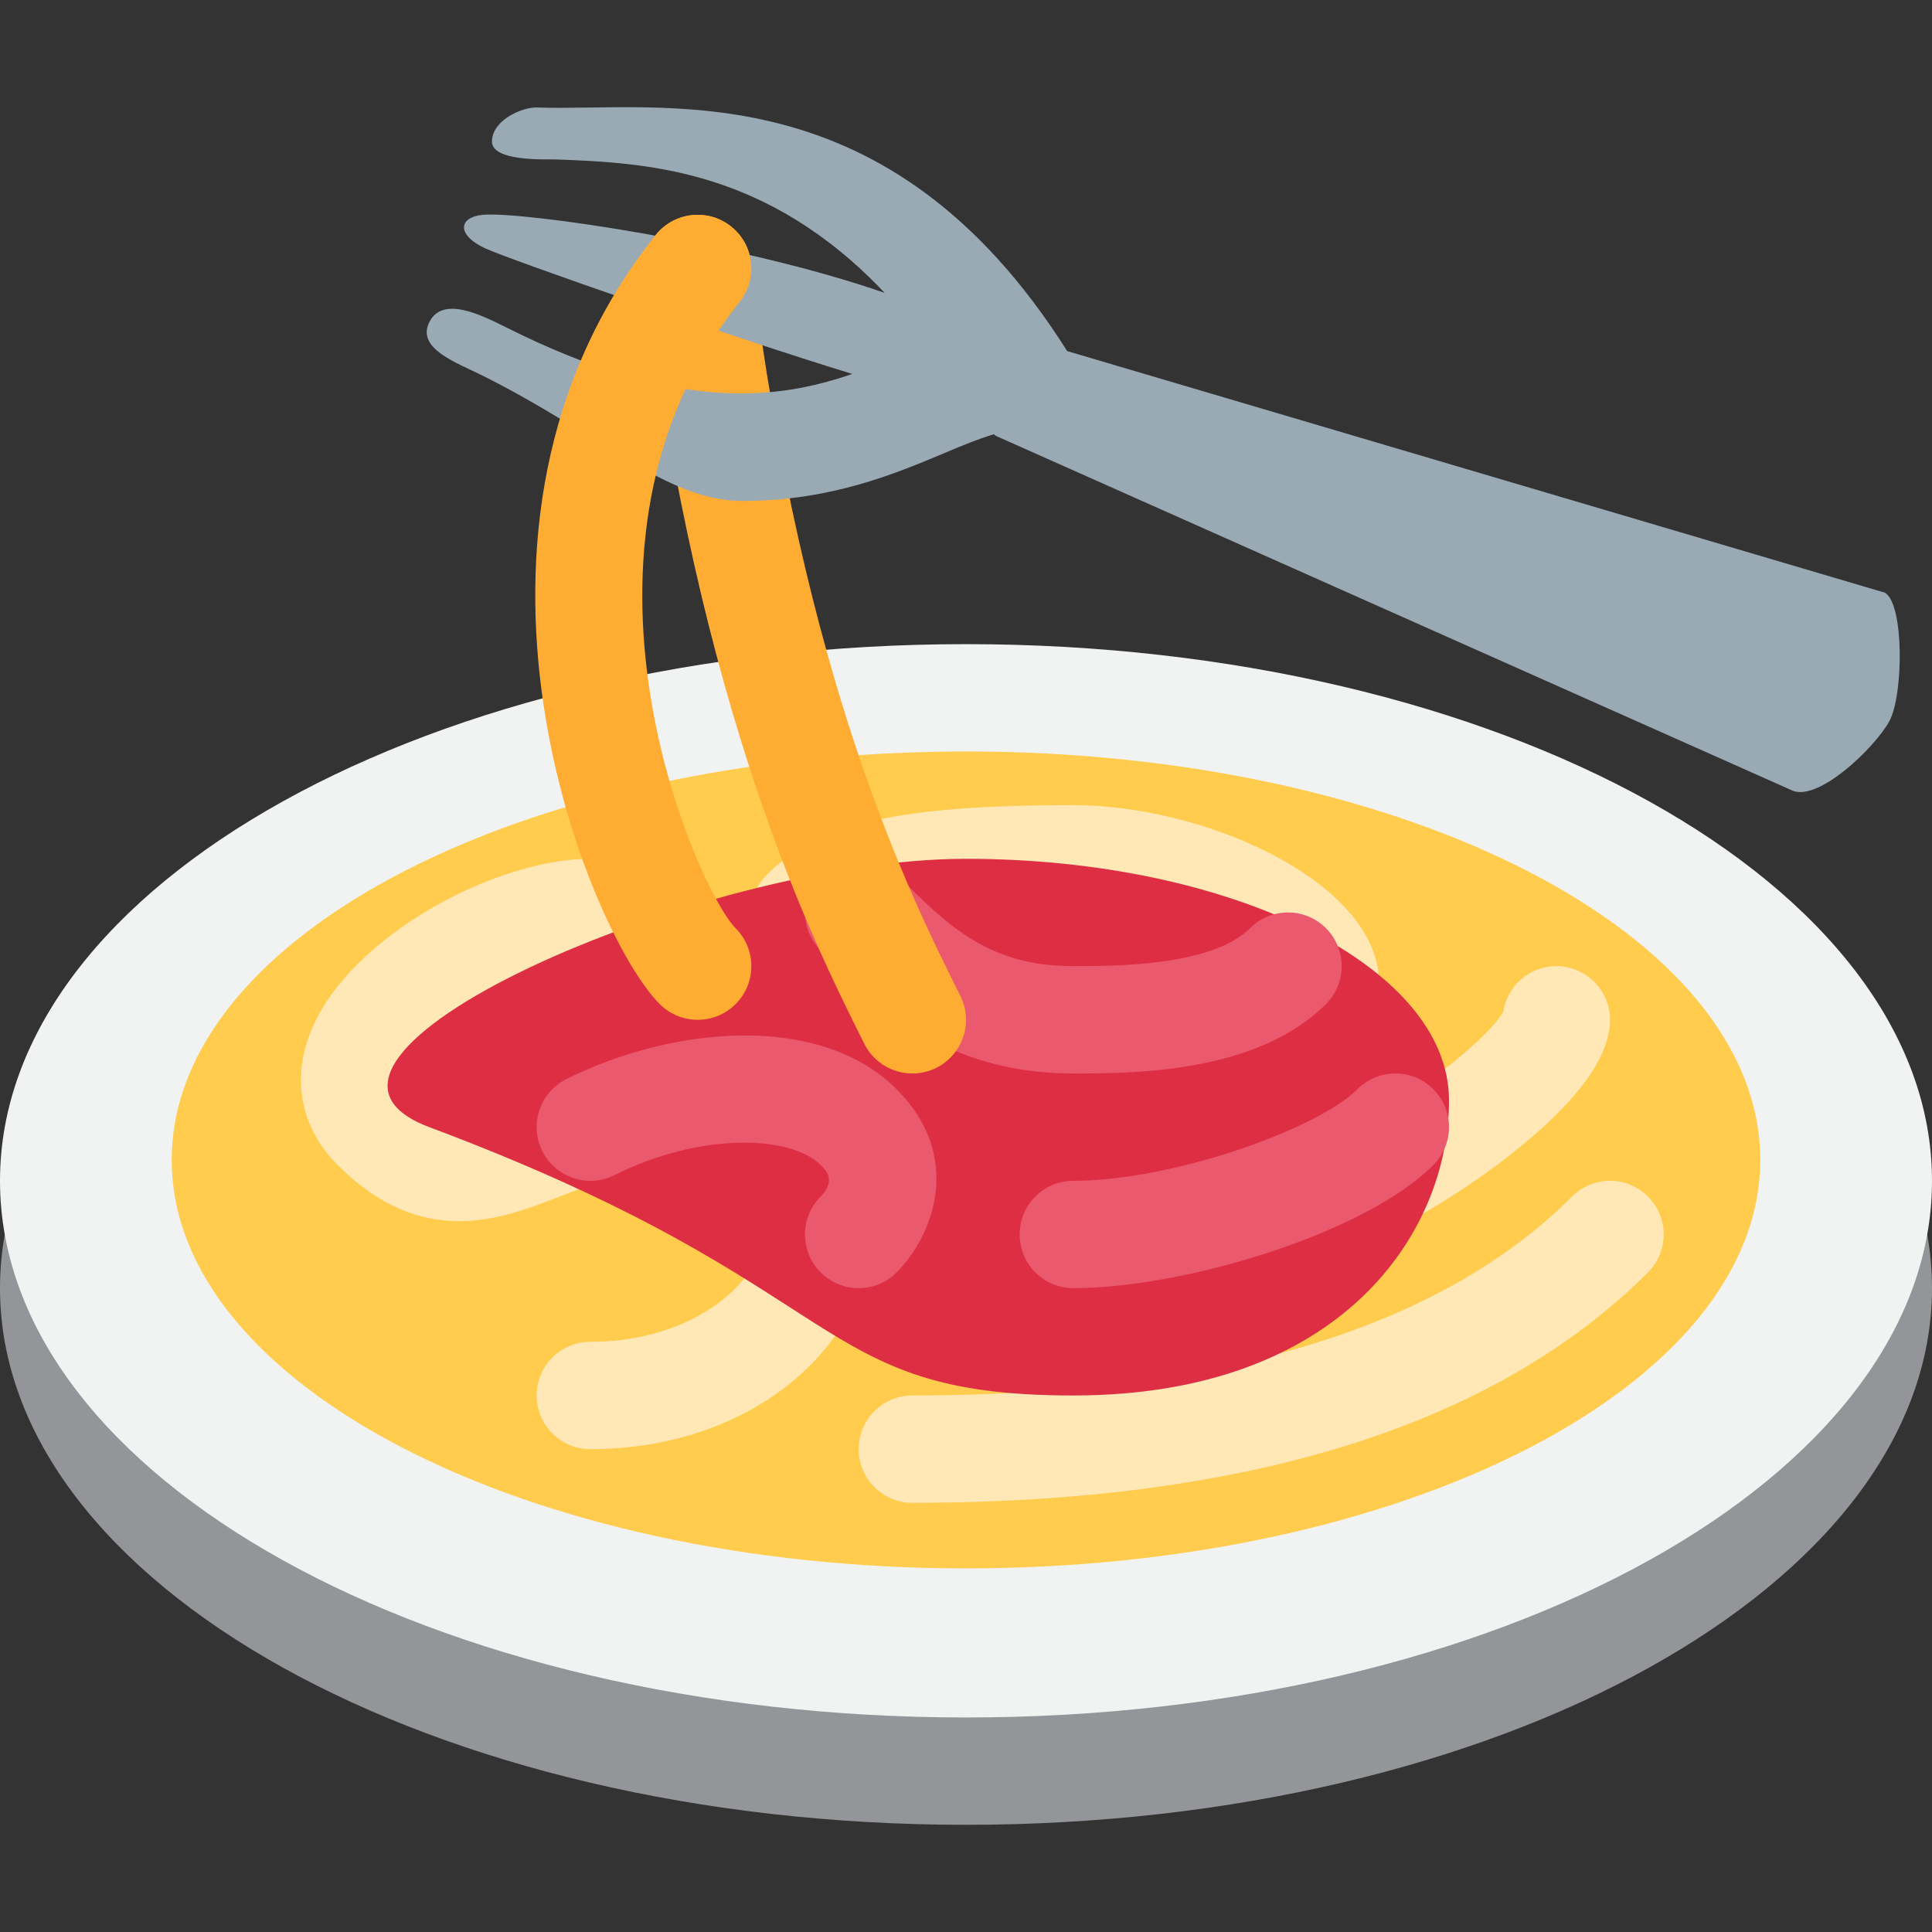 <?xml version="1.0" encoding="iso-8859-1"?>
<!-- Generator: Adobe Illustrator 19.0.0, SVG Export Plug-In . SVG Version: 6.00 Build 0)  -->
<svg version="1.1" id="Capa_1" xmlns="http://www.w3.org/2000/svg" xmlns:xlink="http://www.w3.org/1999/xlink" x="0px" y="0px"
	 viewBox="0 0 512 512" style="enable-background:new 0 0 512 512;" xml:space="preserve">
<rect x="0" y="0" width="512" height="512" fill="#333333" stroke="none"/>
<path style="fill:#939598;" d="M512,341.372c0,78.55-114.616,142.222-256,142.222S0,419.921,0,341.372S114.616,199.15,256,199.15
	S512,262.822,512,341.372"/>
<path style="fill:#F1F2F2;" d="M512,312.927c0,78.55-114.616,142.222-256,142.222S0,391.477,0,312.927s114.616-142.222,256-142.222
	S512,234.378,512,312.927"/>
<path style="fill:#FFCC4D;" d="M466.486,307.395c0,59.762-94.237,108.246-210.489,108.246S45.508,367.158,45.508,307.395
	c0-59.776,94.237-108.246,210.489-108.246S466.486,247.62,466.486,307.395"/>
<g>
	<path style="fill:#FFE8B6;" d="M156.444,384.038c-7.85,0-14.222-6.357-14.222-14.222s6.372-14.222,14.222-14.222
		c26.994,0,43.833-15.431,45.141-26.098c1.295-10.468-13.653-15.375-20.153-16.996c-12.886-3.2-22.471,0.47-33.536,4.764
		c-15.19,5.888-35.997,13.91-58.397-8.505c-9.799-9.785-12.345-22.827-6.997-35.741c10.425-25.159,48.981-45.425,73.941-45.425
		c7.85,0,14.222,6.372,14.222,14.222s-6.372,14.222-14.222,14.222c-15.858,0-42.596,15.63-47.659,27.876
		c-1.052,2.532-0.64,3.271,0.825,4.736c8.945,8.932,13.198,7.794,28.032,2.077c12.259-4.75,29.042-11.236,50.688-5.816
		c33.905,8.477,43.662,30.379,41.486,48.056C226.73,358.068,198.443,384.038,156.444,384.038"/>
	<path style="fill:#FFE8B6;" d="M241.778,398.261c-7.85,0-14.222-6.357-14.222-14.222s6.372-14.222,14.222-14.222
		c81.024,0,139.847-17.735,174.834-52.722c5.561-5.561,14.55-5.561,20.11,0c5.561,5.561,5.561,14.55,0,20.11
		C396.203,377.724,330.624,398.261,241.778,398.261"/>
	<path style="fill:#FFE8B6;" d="M303.624,343.649c-7.637,0-15.203-0.853-22.628-2.717c-7.723-1.905-31.203-7.779-31.929-26.766
		c-0.541-14.222,9.401-30.89,84.452-56.277c-8.192-6.699-27.847-16.071-49.081-16.071c-35.741,0-54.002,3.001-61.056,10.055
		c-5.547,5.561-14.55,5.561-20.11,0c-5.547-5.561-5.547-14.563,0-20.11c13.582-13.582,34.816-18.39,81.166-18.39
		c34.077,0,76.757,18.958,80.726,43.421c1.536,9.415-2.745,21.419-19.328,26.951c-36.736,12.246-55.766,22.03-64.015,27.833
		c1.593,0.554,3.598,1.152,6.073,1.778c45.952,11.434,104.135-33.65,110.478-45.227c1.024-6.841,6.941-12.089,14.065-12.089
		c7.865,0,14.222,6.372,14.222,14.222c0,10.041-9.016,22.172-26.824,36.082C375.035,325.701,338.839,343.636,303.624,343.649"/>
</g>
<path style="fill:#DD2E44;" d="M384,291.594c0,35.342-28.856,78.222-99.556,78.222s-56.889-28.444-170.667-71.111
	C65.763,280.699,185.301,227.594,256,227.594S384,256.252,384,291.594"/>
<g>
	<path style="fill:#EA596E;" d="M227.556,341.372c-3.641,0-7.282-1.394-10.055-4.167c-5.561-5.561-5.561-14.55,0-20.11
		c3.997-4.338,1.593-6.741,0-8.335c-7.936-7.936-31.83-8.761-54.699,2.674c-7.04,3.513-15.573,0.655-19.086-6.372
		c-3.513-7.025-0.655-15.573,6.372-19.086c28.117-14.052,67.2-17.664,87.523,2.674c17.821,17.806,9.757,38.784,0,48.554
		C234.837,339.978,231.197,341.372,227.556,341.372"/>
	<path style="fill:#EA596E;" d="M284.444,284.483c-34.332,0-52.424-18.077-66.944-32.612c-5.561-5.561-5.561-14.55,0-20.11
		c5.561-5.561,14.55-5.561,20.11,0c13.568,13.568,24.277,24.277,46.834,24.277c10.994,0,36.779,0,46.834-10.055
		c5.561-5.561,14.55-5.561,20.11,0c5.56,5.561,5.561,14.55,0,20.11C332.999,284.483,300.203,284.483,284.444,284.483"/>
	<path style="fill:#EA596E;" d="M284.444,341.372c-7.865,0-14.222-6.357-14.222-14.222s6.357-14.222,14.222-14.222
		c26.268,0,64.683-13.682,75.278-24.277c5.561-5.561,14.55-5.561,20.11,0c5.56,5.561,5.561,14.55,0,20.11
		C361.472,327.121,313.472,341.372,284.444,341.372"/>
</g>
<path style="fill:#FFAC33;" d="M241.792,284.483c-5.219,0-10.24-2.873-12.744-7.865c-14.194-28.402-43.748-87.51-58.268-203.705
	c-0.981-7.794,4.551-14.905,12.345-15.872c7.736-0.996,14.905,4.551,15.872,12.345c13.923,111.36,41.998,167.523,55.495,194.517
	c3.527,7.025,0.668,15.559-6.357,19.086C246.101,284,243.926,284.483,241.792,284.483"/>
<path style="fill:#99AAB5;" d="M499.555,157.08L282.809,93.038c-47.659-75.505-107.606-63.36-140.587-64.554
	c-3.556-0.128-11.648,3.129-11.847,8.889c-0.213,5.575,14.578,4.793,16.868,4.878c24.249,0.882,56.107,2.504,87.21,35.37
	C196.65,64.437,138.581,55.975,128,56.928c-6.514,0.597-7.111,5.333,0.597,8.889c6.314,2.93,65.024,23.424,97.265,33.28
	c-20.181,6.969-46.72,10.169-91.505-12.231c-7.055-3.527-17.067-8.519-20.579-1.493s7.197,10.71,14.222,14.222
	c30.72,15.36,48.782,33.166,68.594,33.166c23.566,0,40.59-7.182,53.93-12.8c4.736-1.991,9.016-3.741,12.843-4.878
	c0.228,0.142,0.398,0.341,0.64,0.47l210.545,93.753c6.912,3.769,22.357-11.25,26.126-18.148
	C504.447,184.273,504.661,160.252,499.555,157.08"/>
<path style="fill:#FFAC33;" d="M184.889,270.261c-3.641,0-7.282-1.394-10.055-4.167c-18.702-18.702-63.232-126.108-1.052-203.833
	c4.907-6.13,13.881-7.111,19.982-2.219c6.144,4.907,7.139,13.852,2.233,19.997c-51.896,64.868-11.079,155.918-1.052,165.945
	c5.561,5.561,5.561,14.55,0,20.11C192.17,268.867,188.53,270.261,184.889,270.261"/>
<g>
</g>
<g>
</g>
<g>
</g>
<g>
</g>
<g>
</g>
<g>
</g>
<g>
</g>
<g>
</g>
<g>
</g>
<g>
</g>
<g>
</g>
<g>
</g>
<g>
</g>
<g>
</g>
<g>
</g>
</svg>
